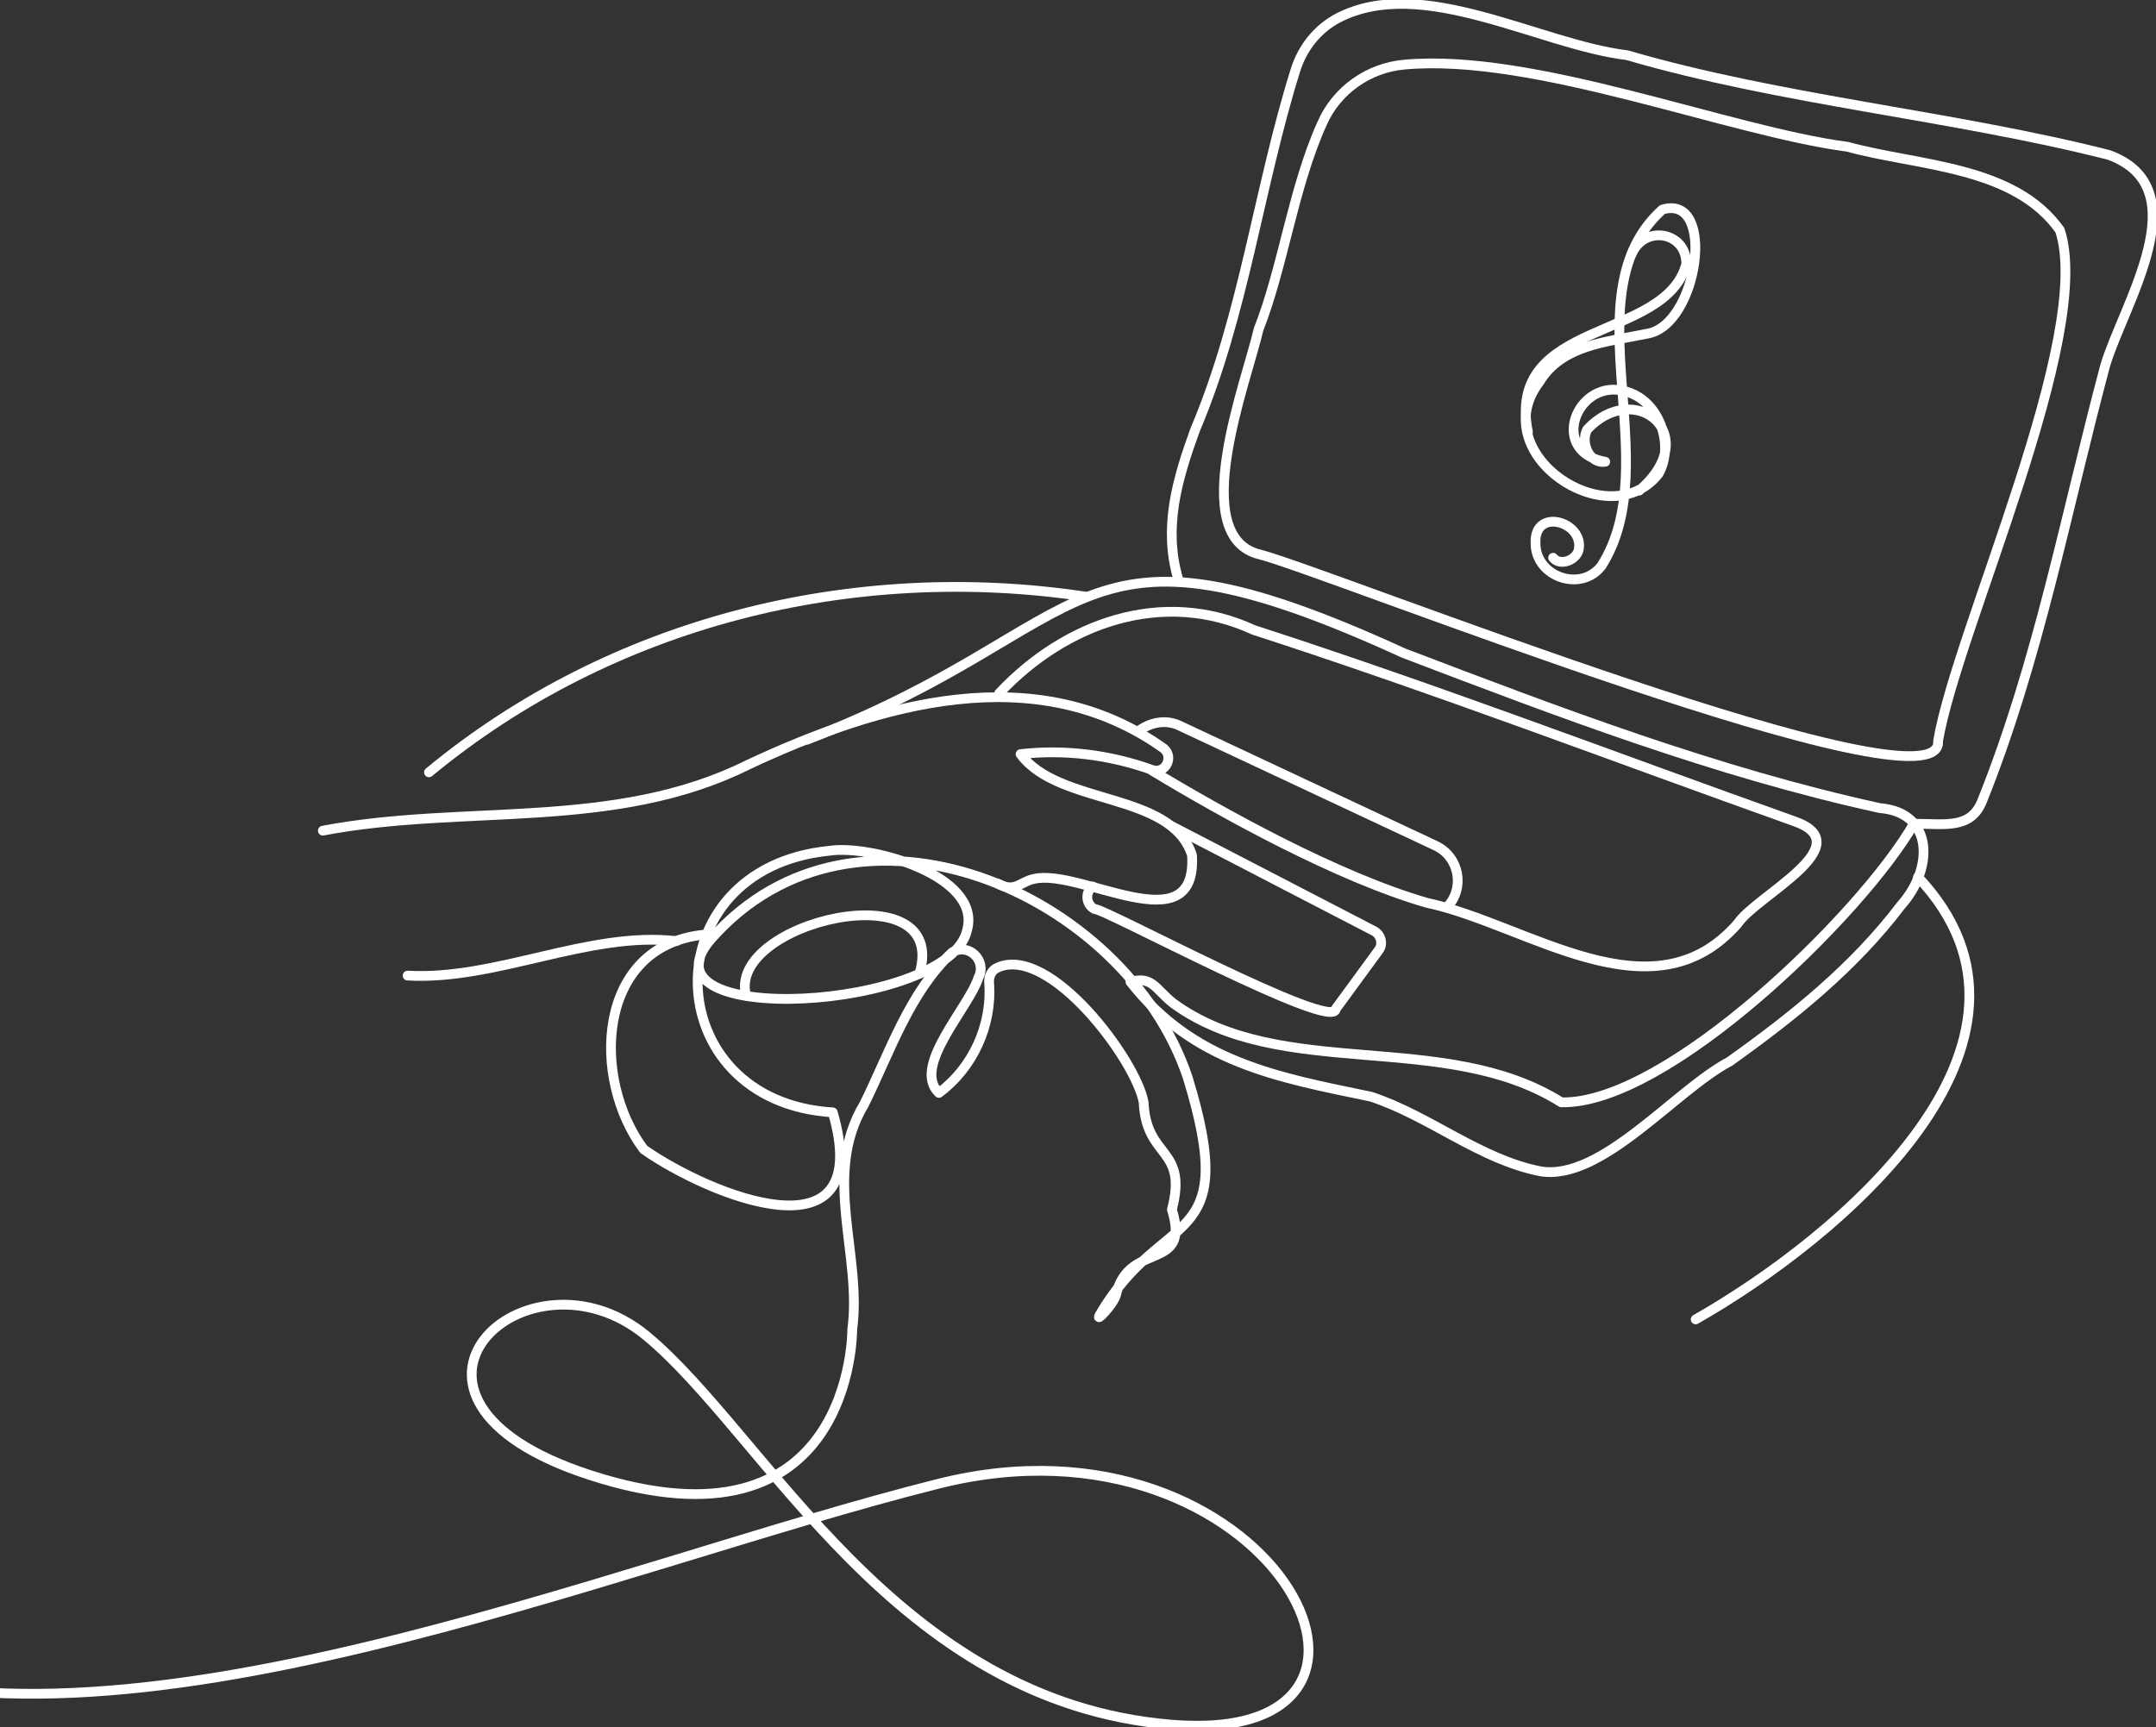 <svg width="619" height="496" viewBox="0 0 619 496" fill="none" xmlns="http://www.w3.org/2000/svg">
<rect x="0" y="0" width="619" height="496" fill="#333333" stroke="none"/>
<g clip-path="url(#clip0_95:1575)">
<path d="M201.772 268.449C171.12 271.872 169.678 309.887 184.823 330.066C203.575 343.218 251.717 363.037 239.095 319.436C188.429 316.373 186.626 249.351 238.194 244.307C250.094 242.505 281.828 251.513 277.681 267.008C272.813 290.249 181.758 295.474 204.116 269.71C245.586 222.506 323.118 256.198 340.968 309.347C356.475 359.794 333.756 346.461 315.725 377.63C314.283 380.153 319.692 374.567 320.413 371.865C324.019 356.01 342.05 365.559 336.461 347.362C341.148 329.346 329.068 332.949 328.347 316.554C326.183 304.482 301.481 271.332 286.516 277.818C284.713 278.538 283.811 280.34 283.992 282.322C284.893 294.393 279.304 306.644 269.567 313.851C261.634 306.284 278.222 289.348 280.926 280.7C283.451 275.836 278.041 270.611 273.353 273.494C261.093 285.024 255.503 302.14 248.111 317.094C235.85 337.453 247.57 360.334 244.685 381.774C244.685 381.774 245.226 448.256 169.317 423.573C101.161 401.412 151.286 355.29 185.545 383.576C219.803 411.862 256.765 488.793 336.461 495.279C416.156 501.765 364.588 402.272 269.567 426.054C174.546 449.836 33.547 510.594 -52.099 476.002" stroke="white" stroke-width="2.8" stroke-miterlimit="10" stroke-linecap="round" stroke-linejoin="round"/>
<path d="M117.028 280.16C142.451 281.601 168.956 267.368 194.199 270.251" stroke="white" stroke-width="2.8" stroke-miterlimit="10" stroke-linecap="round" stroke-linejoin="round"/>
<path d="M92.686 238.541C133.436 230.794 176.348 238.721 214.754 219.624C252.438 201.967 297.514 188.815 334.116 214.939C337.181 217.462 334.477 222.506 330.69 221.065C318.61 216.741 305.628 215.119 293.006 216.561C304.005 231.515 336.28 227.191 342.23 245.568C343.853 271.692 310.135 249.171 296.793 252.414C293.006 253.135 291.384 256.558 286.335 253.675" stroke="white" stroke-width="2.8" stroke-miterlimit="10" stroke-linecap="round" stroke-linejoin="round"/>
<path d="M231.703 212.417C316.627 179.807 306.169 143.233 402.994 187.554C447.89 204.67 492.786 221.786 539.666 232.055C555.352 233.316 555.172 249.531 545.796 259.981C532.273 277.818 514.783 291.871 496.572 304.843C480.886 313.13 459.79 339.255 442.3 336.372C424.811 332.949 410.567 320.517 393.618 314.932C366.572 309.347 342.591 305.023 324.561 281.961C330.871 280.16 331.773 284.123 336.821 288.087C367.834 310.788 414.714 295.474 448.25 316.554C478.542 317.274 534.797 262.323 549.582 236.379" stroke="white" stroke-width="2.8" stroke-miterlimit="10" stroke-linecap="round" stroke-linejoin="round"/>
<path d="M286.876 199.085C305.808 178.906 333.755 168.817 359.9 180.888C412.189 197.824 463.576 217.462 515.143 235.839C534.616 242.685 504.145 257.279 498.916 265.206C474.394 293.312 438.513 265.386 409.664 259.261C384.061 251.874 351.245 233.677 330.69 221.245" stroke="white" stroke-width="2.8" stroke-miterlimit="10" stroke-linecap="round" stroke-linejoin="round"/>
<path d="M338.263 166.294C333.936 151.521 337.902 137.828 343.131 123.414C357.195 90.264 361.342 53.87 371.98 19.999C373.964 13.693 378.291 8.288 384.061 5.225C408.222 -7.387 441.759 12.792 467.182 15.855C511.537 28.827 560.941 33.151 605.476 44.501C631.621 54.05 609.623 87.381 604.395 105.037C593.216 146.836 585.282 189.716 569.055 230.073C565.809 238.181 558.417 236.559 549.582 236.559" stroke="white" stroke-width="2.8" stroke-miterlimit="10" stroke-linecap="round" stroke-linejoin="round"/>
<path d="M361.884 159.268C382.259 164.673 558.417 235.118 556.434 212.777C561.843 180.888 601.33 96.389 591.413 66.121C578.251 47.564 550.845 47.744 530.47 42.159C496.212 37.655 440.317 15.134 403.174 18.557C392.897 19.458 383.701 25.944 379.554 35.493C371.26 53.87 368.375 76.751 361.343 94.588C357.917 109.542 340.428 154.403 361.884 159.268Z" stroke="white" stroke-width="2.8" stroke-miterlimit="10" stroke-linecap="round" stroke-linejoin="round"/>
<path d="M550.664 251.874C595.56 299.438 527.405 355.83 486.836 378.891" stroke="white" stroke-width="2.8" stroke-miterlimit="10" stroke-linecap="round" stroke-linejoin="round"/>
<path d="M311.759 171.339C244.685 161.25 175.448 178.546 123.159 221.786" stroke="white" stroke-width="2.8" stroke-miterlimit="10" stroke-linecap="round" stroke-linejoin="round"/>
<path d="M214.213 285.925C208.444 264.846 272.813 249.712 263.978 279.619" stroke="white" stroke-width="2.8" stroke-miterlimit="10" stroke-linecap="round" stroke-linejoin="round"/>
<path d="M445.907 160.169C447.89 162.691 452.758 160.889 453.299 157.646C454.561 149.719 440.497 145.755 440.858 155.845C440.678 165.574 453.84 170.258 459.79 162.511C478.722 132.783 450.414 84.318 477.28 60.176C492.966 55.492 487.557 93.687 472.772 95.849C461.593 98.191 448.431 98.912 441.94 109.722C426.253 130.261 461.954 154.223 476.198 136.026C480.525 128.279 476.919 116.748 468.805 113.145C453.66 106.299 443.563 129.54 460.872 132.603C456.545 133.324 453.66 127.378 455.643 123.414C469.166 108.641 489.541 124.676 470.609 140.891" stroke="white" stroke-width="2.8" stroke-miterlimit="10" stroke-linecap="round" stroke-linejoin="round"/>
<path d="M468.444 72.968C472.23 64.32 484.311 66.662 484.131 75.85C478.181 98.191 432.022 91.525 438.694 124.135" stroke="white" stroke-width="2.8" stroke-miterlimit="10" stroke-linecap="round" stroke-linejoin="round"/>
<path d="M326.724 210.075C330.149 207.372 334.837 206.471 338.804 208.453L412.189 242.865C419.04 246.108 420.663 255.117 415.434 260.522" stroke="white" stroke-width="2.8" stroke-miterlimit="10" stroke-linecap="round" stroke-linejoin="round"/>
<path d="M313.742 254.576C311.398 256.198 311.758 259.801 314.283 261.062C316.446 260.522 383.34 296.735 383.52 289.709L395.781 272.953C397.223 271.151 396.502 268.449 394.519 267.368L336.46 237.28" stroke="white" stroke-width="2.8" stroke-miterlimit="10" stroke-linecap="round" stroke-linejoin="round"/>
</g>
<defs>
<clipPath id="clip0_95:1575">
<rect width="672" height="496" fill="white" transform="translate(-53)"/>
</clipPath>
</defs>
</svg>

